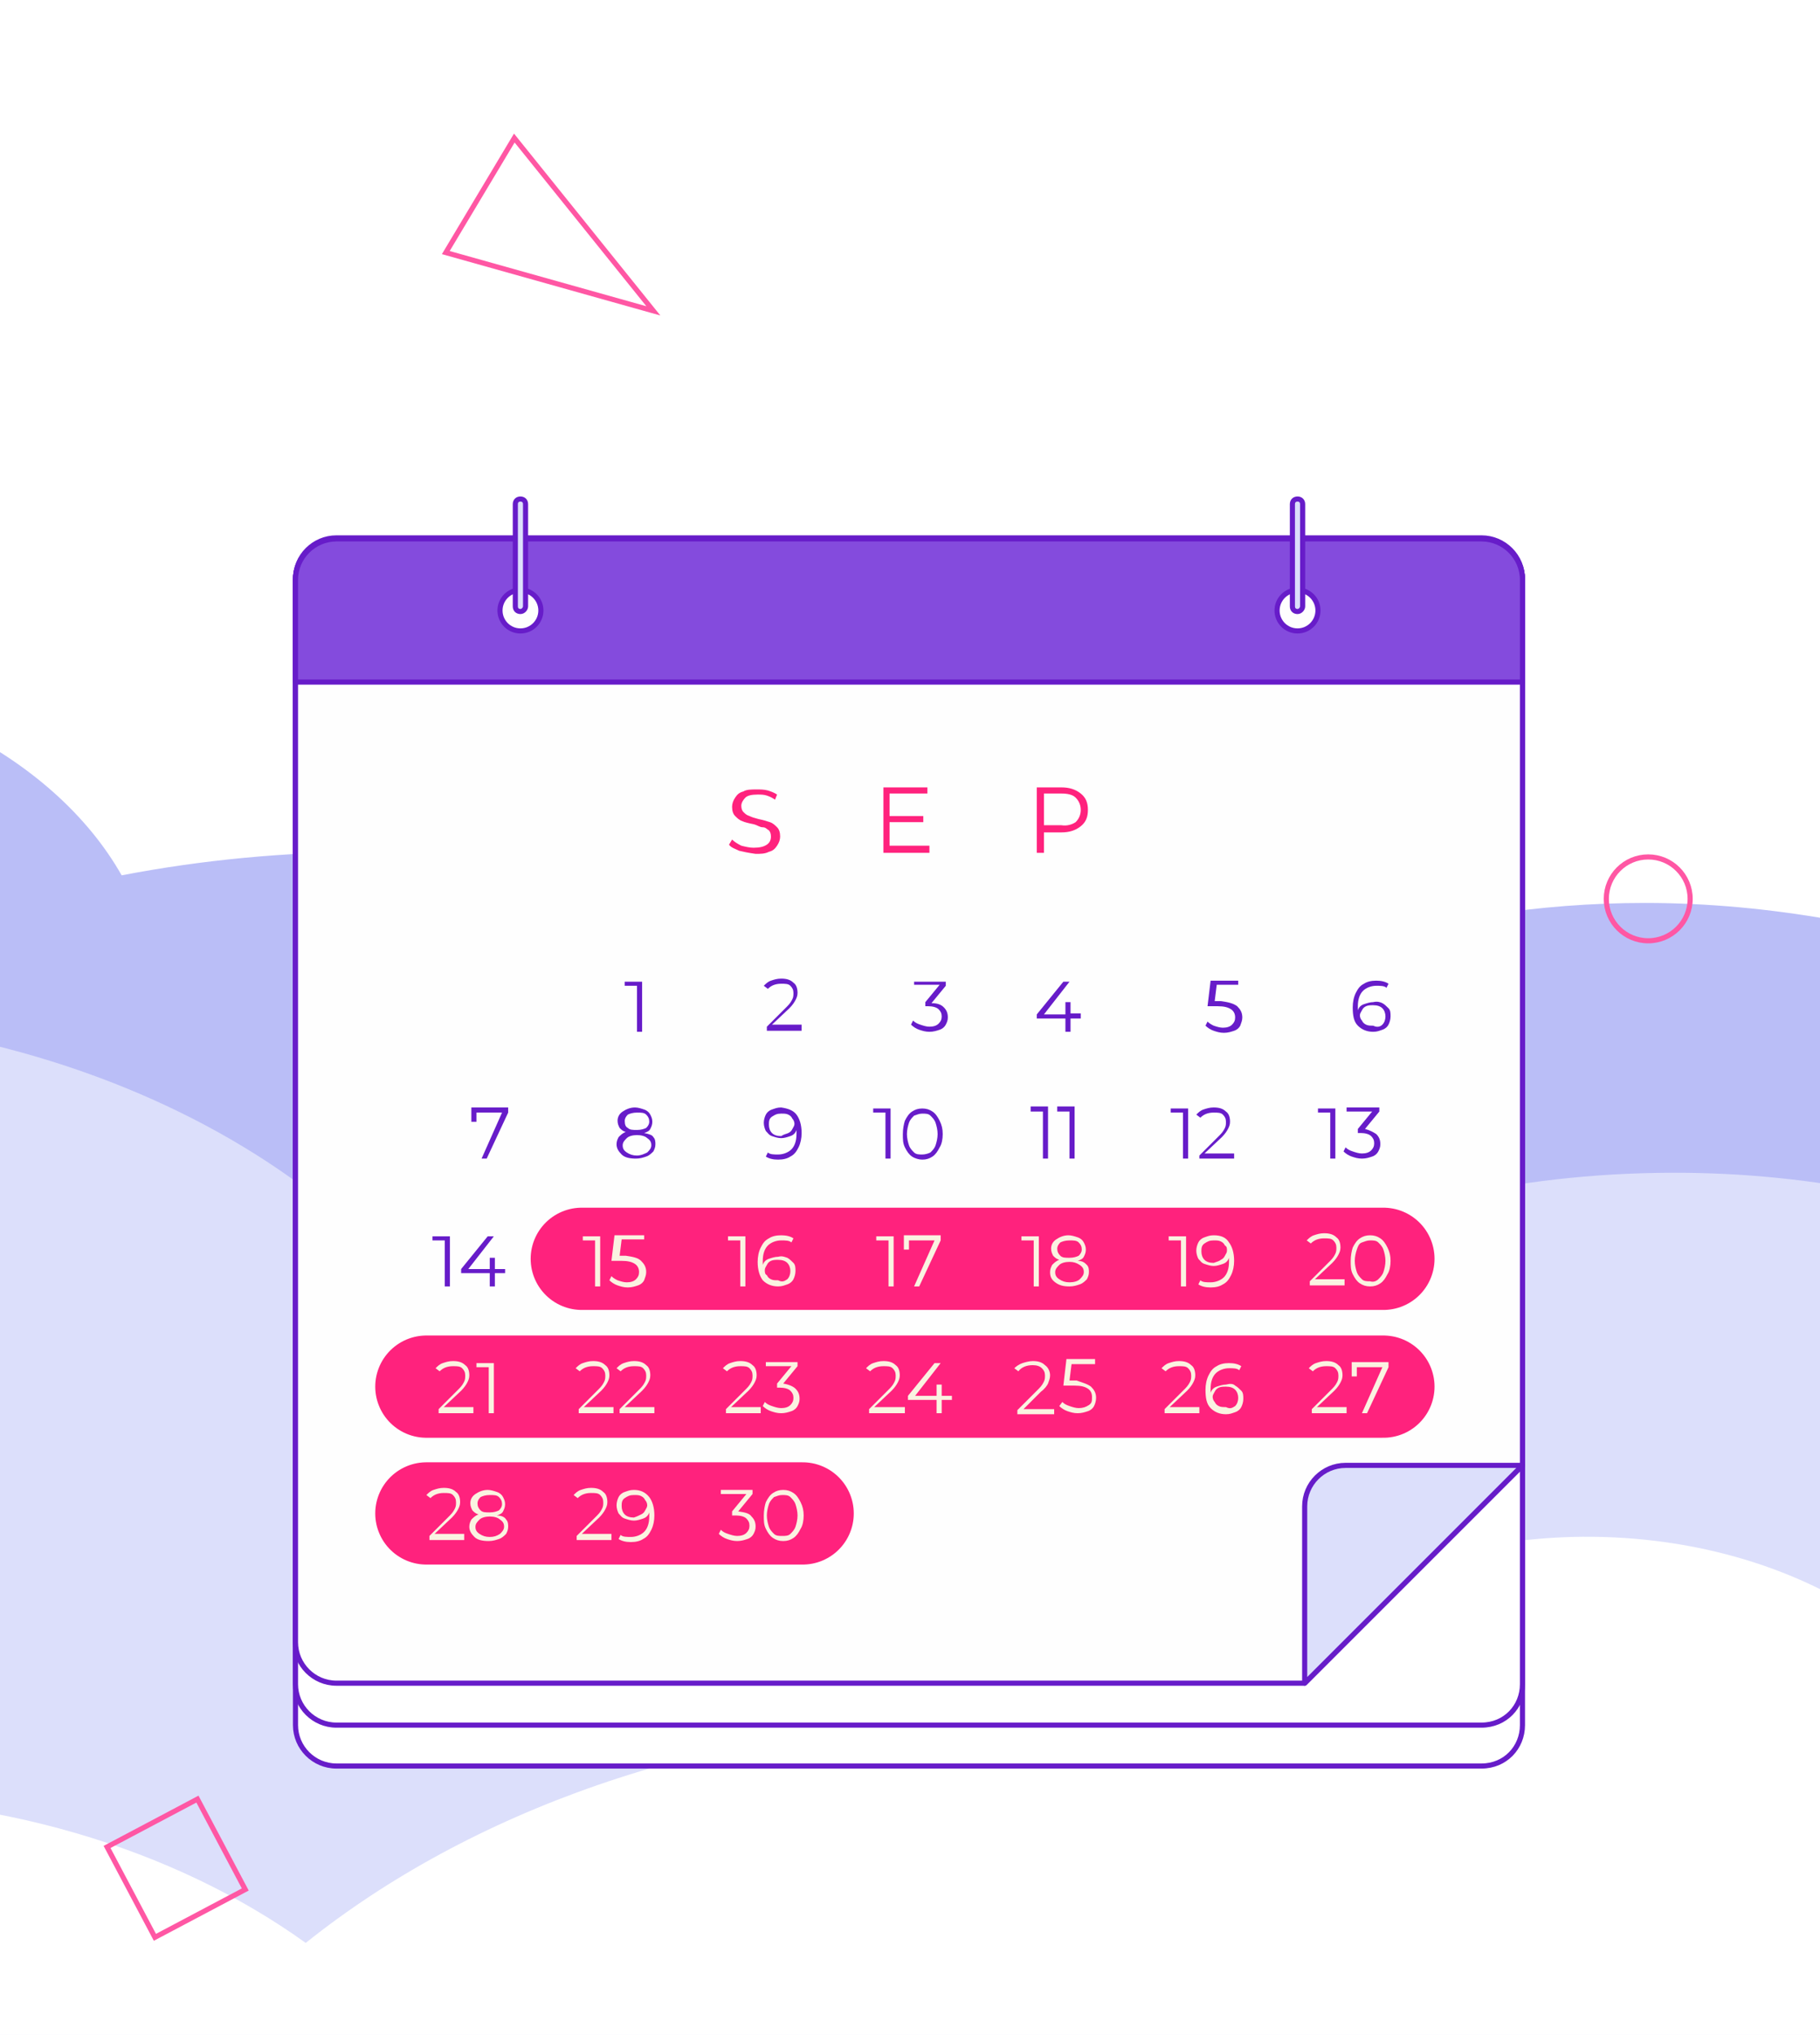 <svg version="1.1" id="Layer_1" xmlns="http://www.w3.org/2000/svg" xmlns:xlink="http://www.w3.org/1999/xlink" x="0" y="0" viewBox="0 0 178 199" xml:space="preserve"><style>.st0{clip-path:url(#SVGID_2_)}.st10,.st4{stroke-width:.5;stroke-linecap:round;stroke-linejoin:round;stroke-miterlimit:10}.st4{fill:#fff}.st4,.st8{stroke:#671cc9}.st8,.st9{stroke-width:.5;stroke-linecap:round;stroke-linejoin:round;stroke-miterlimit:10}.st8{fill:#fefefe}.st10,.st9{fill:#dcdffb}.st9{stroke:#3f02a8}.st10{stroke:#671cc9}.st13{fill:#671cc9}.st14{fill:#faf3e1}.st16{clip-path:url(#SVGID_2_);fill:none}.st17{fill:none;stroke:#ff57a4;stroke-width:.5;stroke-miterlimit:10}</style><defs><path id="SVGID_1_" d="M0 0h178v199H0z"/></defs><clipPath id="SVGID_2_"><use xlink:href="#SVGID_1_" overflow="visible"/></clipPath><g class="st0"><image width="939" height="320" xlink:href="331B3DCC.html" transform="translate(-407.058 -32.424)" overflow="visible" opacity=".2"/><path d="M409.6 96.7c-6.1 0-11.9.7-17.5 1.9-7.2-38.9-52.8-68.9-107.9-68.8-50.8.1-93.4 25.6-105.3 60.1-5.7-1-11.8-1.6-18-1.6-21.1 0-40.1 6.5-53.5 16.9-18-13.5-43.2-21.9-71-21.9-8.5 0-16.7.8-24.5 2.3-6.7-11.8-22.6-20-41.2-20-24.6 0-44.5 14.6-44.5 32.7 0 .6 0 1.3.1 1.9-6.4-1.8-13.2-3-20.3-3.6-12.4-27.1-47.5-46.7-88.7-46.6-51.6.1-93.3 30.7-93.3 68.5v1.8c-6-1.8-12.5-2.7-19.4-2.7-28.5 0-51.5 16.9-51.5 37.8 0 20.8 23.2 37.7 51.6 37.6 22.3 0 41.3-10.4 48.4-24.9 16.8 11.6 39.4 18.7 64.3 18.7 1.5 0 2.9 0 4.3-.1 14.1 19.6 42.3 32.9 74.6 32.8 24.1 0 45.7-7.4 61.1-19.3 18.2 17.4 46.9 28.7 79.2 28.6 38.4 0 71.6-16 88.1-39.3 10.8 4.5 23.2 7 36.5 7 24.6 0 46.4-8.9 59.8-22.4 17.9 9.4 39.9 14.9 63.6 14.9 28.7 0 54.8-8.2 74.2-21.6 11.1 11.9 29.8 19.7 51 19.6 34.1 0 61.6-20.3 61.6-45.2-.1-25-27.7-45.1-61.8-45.1z" fill="#babef7"/><image width="851" height="245" xlink:href="331B3DC3.html" transform="translate(-341.058 36.576)" overflow="visible" opacity=".2"/><path d="M-202.7 102.8c19.2-.3 37 4.4 51 12.4 5.9-4.9 14.5-8 24.1-8.2 18-.3 32.9 9.9 33.9 22.9 12.5-17.8 37.6-30.1 66.8-30.6 36.2-.6 67.2 17.2 76.1 41.8 11.8.5 22.5 4 30.8 9.5 4.6-1.2 9.5-1.9 14.6-2h.5c10.7-19.5 36.4-33.4 66.9-33.9 28.5-.5 53.7 11 66.4 28.2 2.5-.7 5.1-1.2 7.8-1.5 0-.4-.1-.8-.1-1.2-.5-17.9 18.9-32.8 43.4-33.2 11.9-.2 22.8 3.1 31 8.5 14.4-9.6 33.3-15.5 54.3-15.9 46-.7 84.1 25.9 85.1 59.6s-35.5 61.6-81.5 62.3c-32.7.5-61.5-12.8-75.7-32.7-6.5 14.2-24.6 24.6-46.3 25-11.4.2-22-2.5-30.6-7-13 9.5-30.8 15.5-50.6 15.9-17.4.3-33.5-3.9-46.3-11-6.6 2.8-14.2 4.5-22.3 4.6-9.7.2-18.8-1.9-26.4-5.5-6.9 2.8-14.8 4.4-23.1 4.5-13.7.2-26.3-3.6-35.7-9.9-10.4 4.1-22.3 6.5-34.9 6.8-34.2.6-63.7-15.3-74.4-37.7-4.2 1.5-8.9 2.4-13.9 2.5-4.1.1-8-.4-11.6-1.3-8.5 24.9-39 43.7-75.8 44.3-44.2.7-80.8-24.9-81.7-57.2-1-32.5 34-59.3 78.2-60z" fill="#dcdffb"/><image width="873" height="298" xlink:href="331B3DC4.html" transform="translate(-363.058 62.576)" overflow="visible" opacity=".2"/><path d="M-247.8 189.6c5.6-.1 11 .3 16.1 1.3 4.8-35.9 45.3-64.5 95.9-65.8 46.6-1.2 86.9 21.2 99.4 52.6 5.2-1.1 10.7-1.8 16.4-1.9 19.4-.5 37.1 5 49.9 14.2 16-12.8 38.7-21.1 64.3-21.8 7.8-.2 15.3.3 22.6 1.5 5.6-11 19.9-18.9 36.9-19.4 22.6-.6 41.5 12.4 42.3 28.9v1.7c5.8-1.8 12-3.1 18.5-3.8 10.2-25.2 41.4-44 79.3-45 47.4-1.2 87.1 25.9 88.7 60.6v1.7c5.4-1.8 11.4-2.8 17.7-3 26.1-.7 48 14.3 49 33.4.9 19.1-19.5 35.2-45.7 35.8-20.5.5-38.4-8.6-45.6-21.7-14.9 11.1-35.3 18.1-58.2 18.7h-4c-12.1 18.3-37.3 31.2-67 32-22.1.6-42.3-5.7-56.9-16.2-15.9 16.4-41.7 27.5-71.3 28.2-35.2.9-66.4-12.9-82.6-33.9-9.7 4.4-21 7-33.2 7.3-22.6.6-43-7-55.9-19.1-16 9.1-35.9 14.7-57.7 15.2-26.4.7-50.7-6.2-69.1-18-9.7 11.2-26.5 18.8-45.9 19.3-31.3.8-57.5-17.1-58.6-40-1-22.8 23.5-42 54.7-42.8z" fill="#fff"/></g><g class="st0"><path class="st4" d="M144.9 172.7h-112c-2.2 0-4-1.8-4-4v-112c0-2.2 1.8-4 4-4h112c2.2 0 4 1.8 4 4v112c0 2.2-1.7 4-4 4z"/><path class="st4" d="M144.9 168.7h-112c-2.2 0-4-1.8-4-4v-108c0-2.2 1.8-4 4-4h112c2.2 0 4 1.8 4 4v108c0 2.2-1.7 4-4 4z"/><image width="182" height="173" xlink:href="331B3DC7.html" transform="translate(0 26.3)" overflow="visible" opacity=".4"/><path d="M148.9 143.3l-21.3 21.3H32.9c-2.2 0-4-1.8-4-4v-104c0-2.2 1.8-4 4-4h112c2.2 0 4 1.8 4 4v86.7z" fill="#fefefe"/><path d="M148.9 143.3l-21.3 21.3H32.9c-2.2 0-4-1.8-4-4v-104c0-2.2 1.8-4 4-4h112c2.2 0 4 1.8 4 4v86.7z" fill="none" stroke="#671cc9" stroke-width=".5" stroke-linecap="round" stroke-linejoin="round" stroke-miterlimit="10"/><path d="M148.9 66.7h-120v-10c0-2.2 1.8-4 4-4h112c2.2 0 4 1.8 4 4v10z" fill="#844bdd" stroke="#671cc9" stroke-width=".5" stroke-linecap="round" stroke-linejoin="round" stroke-miterlimit="10"/><circle class="st8" cx="50.9" cy="59.7" r="2"/><path class="st9" d="M50.9 49.3v10"/><path class="st10" d="M50.9 59.8c-.3 0-.5-.2-.5-.5v-10c0-.3.2-.5.5-.5s.5.2.5.5v10c0 .2-.2.5-.5.5z"/><circle class="st8" cx="126.9" cy="59.7" r="2"/><path class="st9" d="M126.9 49.3v10"/><path class="st10" d="M126.9 59.8c-.3 0-.5-.2-.5-.5v-10c0-.3.2-.5.5-.5s.5.2.5.5v10c0 .2-.2.5-.5.5z"/></g><path d="M72.3 83.2c-.4-.2-.8-.3-1-.6l.3-.5c.2.2.5.4.9.6.4.1.8.2 1.2.2.6 0 1-.1 1.3-.3.3-.2.4-.5.4-.8 0-.3-.1-.5-.2-.6-.2-.1-.3-.3-.6-.3s-.5-.2-.9-.3c-.5-.1-.9-.2-1.1-.3-.3-.1-.5-.3-.7-.5-.2-.2-.3-.5-.3-.9 0-.3.1-.6.3-.9.2-.3.4-.5.8-.6.3-.2.8-.2 1.3-.2.4 0 .7 0 1.1.1.3.1.6.2.9.4l-.2.5c-.3-.2-.5-.3-.8-.4-.3-.1-.6-.1-.9-.1-.6 0-1 .1-1.2.3s-.4.5-.4.8c0 .3.1.5.2.6.2.2.3.3.6.4.2.1.5.2.9.3.5.1.8.2 1.1.3.3.1.5.3.7.5.2.2.3.5.3.9 0 .3-.1.6-.3.9-.2.3-.4.5-.8.6-.4.2-.8.2-1.3.2-.7-.1-1.2-.2-1.6-.3zm18.6-.4v.6h-4.5V77h4.3v.6H87v2.2h3.3v.6H87v2.3h3.9zm14.8-5.2c.5.4.7.9.7 1.6s-.2 1.2-.7 1.6c-.5.4-1.1.6-1.9.6h-1.7v2h-.7V77h2.4c.8 0 1.4.2 1.9.6zm-.5 2.8c.3-.3.5-.7.5-1.2s-.2-.9-.5-1.2-.8-.4-1.4-.4h-1.7v3.1h1.7c.6.1 1.1-.1 1.4-.3z" fill="#ff227d"/><g class="st0"><path d="M78.5 148H41.7m93.6-12.4H41.7m93.6-12.5H56.9" fill="none" stroke="#ff227d" stroke-width="10" stroke-linecap="round" stroke-linejoin="round" stroke-miterlimit="10"/><path class="st13" d="M92.3 98.5c.3.3.4.6.4 1 0 .3-.1.5-.2.7-.1.2-.3.4-.6.5s-.6.2-1 .2-.7-.1-1-.2c-.3-.1-.6-.3-.8-.5l.2-.4c.2.2.4.3.7.4.3.1.6.2.9.2.4 0 .7-.1.9-.3.2-.2.3-.4.3-.7 0-.3-.1-.5-.3-.7-.2-.2-.6-.3-1-.3h-.3V98l1.4-1.7h-2.5V96h3.1v.4l-1.4 1.7c.5 0 .9.1 1.2.4zm-5.2 9.9v4.9h-.5v-4.5h-1.2v-.4h1.7zm2.1 4.7c-.3-.2-.5-.5-.7-.9-.2-.4-.2-.8-.2-1.3s.1-1 .2-1.3c.2-.4.4-.7.7-.9.3-.2.6-.3 1-.3s.7.1 1 .3c.3.2.5.5.7.9.2.4.3.8.3 1.3s-.1 1-.3 1.3c-.2.4-.4.7-.7.9-.3.2-.6.3-1 .3-.3 0-.7-.1-1-.3zm1.8-.4c.2-.2.4-.4.5-.7.1-.3.2-.7.2-1.1s-.1-.8-.2-1.1c-.1-.3-.3-.5-.5-.7s-.5-.2-.8-.2c-.3 0-.5.1-.8.2-.2.2-.4.4-.5.7-.1.3-.2.7-.2 1.1s.1.8.2 1.1c.1.3.3.5.5.7.2.2.5.2.8.2.3 0 .6-.1.8-.2z"/><path class="st14" d="M87.4 120.9v4.9h-.5v-4.5h-1.2v-.4h1.7zm4.6 0v.4l-2.1 4.5h-.5l2-4.5h-2.5v.9h-.5v-1.4H92zm-3.5 16.9v.4H85v-.4l2-2c.3-.3.4-.5.5-.7s.1-.4.1-.6c0-.3-.1-.5-.3-.7-.2-.2-.5-.2-.9-.2-.6 0-1 .2-1.3.5l-.4-.3c.2-.2.4-.4.7-.5.3-.1.6-.2 1-.2.5 0 .9.1 1.2.4.3.2.4.6.4 1 0 .3-.1.5-.2.7-.1.2-.3.5-.6.8l-1.7 1.6h3zm4.6-.9h-1v1.3h-.5v-1.3h-2.8v-.4l2.6-3.2h.6l-2.5 3.2h2.1v-1.1h.5v1.1h1v.4z"/><path class="st13" d="M105.7 99.6h-1v1.3h-.5v-1.3h-2.8v-.4L104 96h.6l-2.5 3.2h2.1V98h.5v1.1h1v.5zm-3.2 8.6v5.1h-.5v-4.6h-1.2v-.5h1.7zm2.6 0v5.1h-.5v-4.6h-1.2v-.5h1.7z"/><path class="st14" d="M101.6 120.9v4.9h-.5v-4.5h-1.2v-.4h1.7zm4.7 2.8c.2.2.2.5.2.7 0 .3-.1.5-.2.7-.2.2-.4.4-.7.5s-.6.2-1 .2c-.6 0-1-.1-1.4-.4s-.5-.6-.5-1c0-.3.1-.5.2-.7.2-.2.4-.4.7-.5-.3-.1-.4-.2-.6-.4-.1-.2-.2-.4-.2-.7 0-.4.2-.7.5-.9s.7-.4 1.2-.4c.3 0 .6.1.9.2.3.1.5.3.6.5.1.2.2.4.2.7 0 .3-.1.5-.2.7-.1.2-.3.3-.6.4.5 0 .7.2.9.4zm-.7 1.4c.2-.2.4-.4.4-.7s-.1-.5-.4-.7-.6-.3-1-.3-.8.1-1 .3-.4.4-.4.7c0 .3.1.5.4.7s.6.3 1 .3.8-.1 1-.3zm-1.9-2.3c.2.2.5.2.9.2s.7-.1.9-.2c.2-.2.3-.4.3-.6 0-.3-.1-.5-.3-.7-.2-.2-.5-.2-.9-.2s-.7.1-.9.2c-.2.2-.3.4-.3.6 0 .3.1.5.3.7zm-.6 15v.5h-3.6v-.4l2.1-2.1c.3-.3.4-.5.5-.7s.1-.4.1-.6c0-.3-.1-.5-.3-.7-.2-.2-.5-.3-.9-.3-.6 0-1.1.2-1.4.6l-.4-.3c.2-.2.5-.4.8-.5.3-.1.7-.2 1-.2.5 0 .9.1 1.2.4.3.2.5.6.5 1 0 .3-.1.5-.2.8-.1.2-.3.5-.7.8l-1.7 1.7h3zm3.6-2.2c.3.3.5.6.5 1.1 0 .3-.1.6-.2.8-.1.2-.3.4-.6.5-.3.1-.6.2-1 .2s-.7-.1-1-.2c-.3-.1-.6-.3-.8-.5l.3-.4c.2.2.4.3.7.4.3.1.6.2.9.2.4 0 .7-.1 1-.3s.3-.4.3-.8c0-.3-.1-.6-.4-.8-.3-.2-.7-.3-1.3-.3H104l.3-2.6h2.8v.5h-2.3l-.2 1.6h.7c.5.2 1 .3 1.4.6z"/><path class="st13" d="M121 98.4c.3.3.5.6.5 1.1 0 .3-.1.5-.2.8-.1.2-.3.4-.6.5-.3.1-.6.2-1 .2s-.7-.1-1-.2c-.3-.1-.6-.3-.8-.5l.2-.4c.2.2.4.3.6.4.3.1.6.2.9.2.4 0 .7-.1.9-.3s.3-.4.3-.7c0-.3-.1-.6-.4-.8-.3-.2-.7-.3-1.3-.3h-1l.3-2.5h2.7v.4H119l-.2 1.6h.6c.7.1 1.2.2 1.6.5zm-4.8 10v4.9h-.5v-4.5h-1.2v-.4h1.7zm4.5 4.5v.4h-3.4v-.3l2-2c.3-.3.4-.5.5-.7.1-.2.1-.4.1-.6 0-.3-.1-.5-.3-.7-.2-.2-.5-.2-.9-.2-.6 0-1 .2-1.3.5l-.4-.3c.2-.2.4-.4.7-.5.3-.1.6-.2 1-.2.5 0 .9.1 1.2.4.3.2.4.6.4 1 0 .3-.1.5-.2.7-.1.2-.3.5-.6.8l-1.7 1.6h2.9z"/><path class="st14" d="M116 120.9v4.9h-.5v-4.5h-1.2v-.4h1.7zm4.2.6c.3.4.5 1 .5 1.8 0 .5-.1 1-.3 1.4s-.4.7-.8.9c-.3.2-.7.3-1.2.3s-.9-.1-1.2-.3l.2-.4c.2.2.6.2 1 .2.5 0 1-.2 1.3-.5.3-.3.5-.8.5-1.5v-.4c-.1.3-.3.5-.6.6-.3.1-.6.2-.9.2-.3 0-.6-.1-.9-.2-.3-.1-.4-.3-.6-.5-.1-.2-.2-.5-.2-.8 0-.3.1-.6.2-.8s.3-.4.6-.5c.3-.1.5-.2.9-.2.7 0 1.2.2 1.5.7zm-.8 1.7c.2-.1.3-.2.4-.4.1-.2.2-.3.2-.5s0-.4-.2-.5c-.1-.2-.2-.3-.4-.4-.2-.1-.4-.1-.7-.1-.4 0-.6.1-.9.3s-.3.5-.3.8.1.6.3.8c.2.2.5.3.9.3.3-.1.6-.2.7-.3zm-2.1 14.6v.4h-3.4v-.4l2-2c.3-.3.4-.5.5-.7.1-.2.1-.4.1-.6 0-.3-.1-.5-.3-.7-.2-.2-.5-.2-.9-.2-.6 0-1 .2-1.3.5l-.4-.3c.2-.2.4-.4.7-.5.3-.1.6-.2 1-.2.5 0 .9.1 1.2.4.3.2.4.6.4 1 0 .3-.1.5-.2.7-.1.2-.3.5-.6.8l-1.7 1.6h2.9zm3.5-2.3c.2.1.4.3.6.5s.2.5.2.8c0 .3-.1.6-.2.8s-.3.4-.6.5c-.3.1-.5.2-.9.2-.6 0-1.1-.2-1.5-.6s-.5-1-.5-1.8c0-.5.1-1 .3-1.4.2-.4.4-.7.8-.9.3-.2.7-.3 1.2-.3s.9.1 1.2.3l-.2.4c-.2-.2-.6-.2-1-.2-.5 0-1 .2-1.3.5-.3.3-.5.8-.5 1.5v.4c.1-.3.3-.5.6-.6.3-.1.6-.2.9-.2.4-.1.7-.1.9.1zm0 2c.2-.2.3-.5.3-.8s-.1-.6-.3-.8c-.2-.2-.5-.3-.9-.3-.2 0-.5 0-.7.1-.2.1-.3.2-.4.4-.1.2-.2.3-.2.5s.1.4.2.5c.1.2.2.3.4.4.2.1.4.1.7.1.4.2.6.1.9-.1z"/><path class="st13" d="M135.2 98.1c.2.1.4.3.6.5s.2.5.2.8c0 .3-.1.6-.2.8s-.3.4-.6.5c-.3.1-.5.2-.9.2-.6 0-1.1-.2-1.5-.6s-.5-1-.5-1.8c0-.5.1-1 .3-1.4.2-.4.4-.7.8-.9.3-.2.7-.3 1.2-.3s.9.1 1.2.3l-.2.4c-.2-.2-.6-.2-1-.2-.5 0-1 .2-1.3.5-.3.3-.5.8-.5 1.5v.4c.1-.3.3-.5.6-.6.3-.1.6-.2.9-.2.4-.1.7 0 .9.1zm0 2.1c.2-.2.3-.5.3-.8s-.1-.6-.3-.8c-.2-.2-.5-.3-.9-.3-.2 0-.5 0-.7.1-.2.1-.3.2-.4.4-.1.2-.2.3-.2.5s.1.4.2.5c.1.2.2.3.4.4.2.1.4.1.7.1.4.2.7.1.9-.1zm-4.6 8.2v4.9h-.5v-4.5h-1.2v-.4h1.7zm4 2.5c.3.3.4.6.4 1 0 .3-.1.5-.2.7-.1.2-.3.4-.6.5-.3.1-.6.2-1 .2s-.7-.1-1-.2c-.3-.1-.6-.3-.8-.5l.2-.4c.2.2.4.3.7.4.3.1.6.2.9.2.4 0 .7-.1.9-.3.2-.2.3-.4.3-.7 0-.3-.1-.5-.3-.7-.2-.2-.6-.3-1-.3h-.3v-.4l1.4-1.7h-2.5v-.4h3.2v.4l-1.4 1.7c.4.1.8.3 1.1.5z"/><path class="st14" d="M131.5 125.3v.4h-3.4v-.4l2-2c.3-.3.4-.5.5-.7.1-.2.1-.4.1-.6 0-.3-.1-.5-.3-.7-.2-.2-.5-.2-.9-.2-.6 0-1 .2-1.3.5l-.4-.3c.2-.2.4-.4.7-.5.3-.1.6-.2 1-.2.5 0 .9.1 1.2.4.3.2.4.6.4 1 0 .3-.1.5-.2.7-.1.2-.3.5-.6.8l-1.7 1.6h2.9zm1.5.2c-.3-.2-.5-.5-.7-.9-.2-.4-.2-.8-.2-1.3s.1-1 .2-1.3c.2-.4.4-.7.7-.9.3-.2.6-.3 1-.3s.7.1 1 .3c.3.2.5.5.7.9.2.4.3.8.3 1.3s-.1 1-.3 1.3c-.2.4-.4.7-.7.9-.3.2-.6.3-1 .3s-.7-.1-1-.3zm1.8-.4c.2-.2.4-.4.5-.7.1-.3.2-.7.2-1.1s-.1-.8-.2-1.1c-.1-.3-.3-.5-.5-.7s-.5-.2-.8-.2c-.3 0-.5.1-.8.2s-.4.4-.5.7c-.1.3-.2.7-.2 1.1s.1.8.2 1.1c.1.3.3.5.5.7s.5.2.8.2c.3.1.6 0 .8-.2zm-3.1 12.7v.4h-3.4v-.4l2-2c.3-.3.4-.5.5-.7.1-.2.1-.4.1-.6 0-.3-.1-.5-.3-.7-.2-.2-.5-.2-.9-.2-.6 0-1 .2-1.3.5l-.4-.3c.2-.2.4-.4.7-.5.3-.1.6-.2 1-.2.5 0 .9.1 1.2.4.3.2.4.6.4 1 0 .3-.1.5-.2.7-.1.2-.3.5-.6.8l-1.7 1.6h2.9zm4.1-4.5v.4l-2.1 4.5h-.5l2-4.5h-2.5v.9h-.5v-1.4h3.6z"/><path class="st13" d="M49.7 108.4v.4l-2.1 4.5h-.5l2-4.5h-2.5v.9h-.5v-1.4h3.6zM44 120.9v4.9h-.5v-4.5h-1.2v-.4H44zm5.4 3.6h-1v1.3h-.5v-1.3h-2.8v-.4l2.6-3.2h.6l-2.5 3.2h2.1V123h.5v1.1h1v.4z"/><path class="st14" d="M46.3 137.8v.4h-3.4v-.4l2-2c.3-.3.4-.5.5-.7s.1-.4.1-.6c0-.3-.1-.5-.3-.7-.2-.2-.5-.2-.9-.2-.6 0-1 .2-1.3.5l-.4-.3c.2-.2.4-.4.7-.5.3-.1.6-.2 1-.2.5 0 .9.1 1.2.4.3.2.4.6.4 1 0 .3-.1.5-.2.7-.1.2-.3.5-.6.8l-1.7 1.6h2.9zm2-4.5v4.9h-.5v-4.5h-1.2v-.4h1.7zm-2.9 16.9v.4H42v-.4l2-2c.3-.3.4-.5.5-.7s.1-.4.1-.6c0-.3-.1-.5-.3-.7-.2-.2-.5-.2-.9-.2-.6 0-1 .2-1.3.5l-.4-.3c.2-.2.4-.4.7-.5.3-.1.6-.2 1-.2.5 0 .9.1 1.2.4.3.2.4.6.4 1 0 .3-.1.5-.2.7-.1.2-.3.5-.6.8l-1.7 1.6h2.9zm4.1-1.6c.2.2.2.5.2.7 0 .3-.1.5-.2.7-.2.2-.4.4-.7.5-.3.1-.6.2-1 .2-.6 0-1.1-.1-1.4-.4s-.5-.6-.5-1c0-.3.1-.5.2-.7.2-.2.4-.4.7-.5-.3-.1-.4-.2-.6-.4-.1-.2-.2-.4-.2-.7 0-.4.2-.7.5-.9.3-.2.7-.4 1.2-.4.3 0 .6.1.9.2.3.1.5.3.6.5.1.2.2.4.2.7 0 .3-.1.5-.2.7-.1.2-.3.3-.6.4.5 0 .8.2.9.4zm-.6 1.4c.2-.2.4-.4.4-.7s-.1-.5-.4-.7c-.2-.2-.6-.3-1-.3s-.8.1-1 .3c-.2.2-.4.4-.4.7 0 .3.1.5.4.7s.6.3 1 .3.7-.1 1-.3zm-1.9-2.3c.2.2.5.2.9.2s.7-.1.9-.2c.2-.2.3-.4.3-.6 0-.3-.1-.5-.3-.7-.2-.2-.5-.2-.9-.2s-.7.1-.9.2c-.2.2-.3.4-.3.6 0 .3.1.5.3.7z"/><path class="st13" d="M62.8 96v4.9h-.5v-4.5h-1.2V96h1.7zm1.1 15.2c.2.2.2.5.2.7 0 .3-.1.5-.2.7-.2.2-.4.4-.7.5-.3.1-.6.2-1 .2-.6 0-1.1-.1-1.4-.4s-.5-.6-.5-1c0-.3.1-.5.2-.7.2-.2.4-.4.7-.5-.3-.1-.4-.2-.6-.4-.1-.2-.2-.4-.2-.7 0-.4.2-.7.5-.9.3-.2.7-.4 1.2-.4.3 0 .6.1.9.2.3.1.5.3.6.5.1.2.2.4.2.7 0 .3-.1.5-.2.7-.1.2-.3.3-.6.4.5.1.8.2.9.4zm-.6 1.5c.2-.2.4-.4.4-.7s-.1-.5-.4-.7c-.2-.2-.6-.3-1-.3s-.8.1-1 .3c-.2.2-.4.4-.4.7 0 .3.1.5.4.7s.6.3 1 .3.8-.2 1-.3zm-1.9-2.4c.2.2.5.2.9.2s.7-.1.9-.2c.2-.2.3-.4.3-.6 0-.3-.1-.5-.3-.7-.2-.2-.5-.2-.9-.2s-.7.1-.9.2c-.2.2-.3.4-.3.6 0 .4.1.6.3.7z"/><path class="st14" d="M58.7 120.9v4.9h-.5v-4.5H57v-.4h1.7zm4 2.4c.3.3.5.6.5 1.1 0 .3-.1.5-.2.8-.1.2-.3.4-.6.5-.3.1-.6.2-1 .2s-.7-.1-1-.2-.6-.3-.8-.5l.2-.4c.2.2.4.3.6.4.3.1.6.2.9.2.4 0 .7-.1.9-.3.2-.2.3-.4.3-.7 0-.3-.1-.6-.4-.8-.3-.2-.7-.3-1.3-.3h-1l.3-2.5H63v.4h-2.2l-.2 1.6h.6c.7.1 1.2.2 1.5.5zM60 137.8v.4h-3.4v-.4l2-2c.3-.3.4-.5.5-.7s.1-.4.1-.6c0-.3-.1-.5-.3-.7-.2-.2-.5-.2-.9-.2-.6 0-1 .2-1.3.5l-.4-.3c.2-.2.4-.4.7-.5.3-.1.6-.2 1-.2.5 0 .9.1 1.2.4.3.2.4.6.4 1 0 .3-.1.5-.2.7-.1.2-.3.5-.6.8l-1.7 1.6H60zm4 0v.4h-3.4v-.4l2-2c.3-.3.4-.5.5-.7s.1-.4.1-.6c0-.3-.1-.5-.3-.7-.2-.2-.5-.2-.9-.2-.6 0-1 .2-1.3.5l-.4-.3c.2-.2.4-.4.7-.5.3-.1.6-.2 1-.2.5 0 .9.1 1.2.4.3.2.4.6.4 1 0 .3-.1.5-.2.7-.1.2-.3.5-.6.8l-1.7 1.6H64zm-4.2 12.4v.4h-3.4v-.4l2-2c.3-.3.4-.5.5-.7s.1-.4.1-.6c0-.3-.1-.5-.3-.7-.2-.2-.5-.2-.9-.2-.6 0-1 .2-1.3.5l-.4-.3c.2-.2.4-.4.7-.5.3-.1.6-.2 1-.2.5 0 .9.1 1.2.4.3.2.4.6.4 1 0 .3-.1.5-.2.7-.1.2-.3.5-.6.8l-1.7 1.6h2.9zm3.7-3.8c.3.4.5 1 .5 1.8 0 .5-.1 1-.3 1.4-.2.4-.4.7-.8.9-.3.2-.7.3-1.2.3s-.9-.1-1.2-.3l.2-.4c.2.2.6.2 1 .2.5 0 1-.2 1.3-.5.3-.3.5-.8.5-1.5v-.4c-.1.3-.3.5-.6.6-.3.1-.6.2-.9.2-.3 0-.6-.1-.9-.2-.3-.1-.4-.3-.6-.5-.1-.2-.2-.5-.2-.8 0-.3.1-.6.2-.8.1-.2.3-.4.6-.5.3-.1.5-.2.9-.2.6 0 1.1.2 1.5.7zm-.8 1.7c.2-.1.3-.2.4-.4.1-.2.2-.3.2-.5s-.1-.4-.2-.5c-.1-.2-.2-.3-.4-.4-.2-.1-.4-.1-.7-.1-.4 0-.6.1-.9.3s-.3.5-.3.8.1.6.3.8c.2.2.5.3.9.3.3-.1.5-.2.7-.3z"/><path class="st13" d="M78.4 100.4v.4H75v-.4l2-2c.3-.3.4-.5.5-.7s.1-.4.1-.6c0-.3-.1-.5-.3-.7-.2-.2-.5-.2-.9-.2-.6 0-1 .2-1.3.5l-.4-.3c.2-.2.4-.4.7-.5.3-.1.6-.2 1-.2.5 0 .9.1 1.2.4.3.2.4.6.4 1 0 .3-.1.5-.2.7-.1.2-.3.5-.6.8l-1.7 1.6h2.9zm-.5 8.6c.3.4.5 1 .5 1.8 0 .5-.1 1-.3 1.4-.2.4-.4.7-.8.9-.3.2-.7.3-1.2.3s-.9-.1-1.2-.3l.2-.4c.2.2.6.2 1 .2.5 0 1-.2 1.3-.5.3-.3.5-.8.5-1.5v-.4c-.1.3-.3.5-.6.6-.3.1-.6.2-.9.2-.3 0-.6-.1-.9-.2-.3-.1-.4-.3-.6-.5-.1-.2-.2-.5-.2-.8 0-.3.1-.6.2-.8.1-.2.3-.4.6-.5.3-.1.5-.2.9-.2.7.1 1.2.3 1.5.7zm-.8 1.8c.2-.1.3-.2.4-.4.1-.2.2-.3.2-.5s-.1-.4-.2-.5c-.1-.2-.2-.3-.4-.4-.2-.1-.4-.1-.7-.1-.4 0-.6.1-.9.3s-.3.5-.3.8.1.6.3.8c.2.2.5.3.9.3.3-.2.5-.2.7-.3z"/><path class="st14" d="M72.9 120.9v4.9h-.5v-4.5h-1.2v-.4h1.7zM77 123c.2.1.4.3.6.5s.2.5.2.8c0 .3-.1.6-.2.8-.1.2-.3.4-.6.5-.3.1-.5.2-.9.2-.6 0-1.1-.2-1.5-.6-.3-.4-.5-1-.5-1.8 0-.5.1-1 .3-1.4s.4-.7.8-.9c.3-.2.7-.3 1.2-.3s.9.1 1.2.3l-.2.4c-.2-.2-.6-.2-1-.2-.5 0-1 .2-1.3.5-.3.3-.5.8-.5 1.5v.4c.1-.3.3-.5.6-.6.3-.1.6-.2.9-.2.4-.1.6 0 .9.1zm0 2.1c.2-.2.3-.5.3-.8s-.1-.6-.3-.8c-.2-.2-.5-.3-.9-.3-.2 0-.5 0-.7.1s-.3.2-.4.4c-.1.2-.2.3-.2.5s0 .4.2.5c.1.2.2.3.4.4.2.1.4.1.7.1.4.2.6.1.9-.1zm-2.6 12.7v.4H71v-.4l2-2c.3-.3.4-.5.5-.7s.1-.4.1-.6c0-.3-.1-.5-.3-.7-.2-.2-.5-.2-.9-.2-.6 0-1 .2-1.3.5l-.4-.3c.2-.2.4-.4.7-.5.3-.1.6-.2 1-.2.5 0 .9.1 1.2.4.3.2.4.6.4 1 0 .3-.1.5-.2.7-.1.2-.3.5-.6.8l-1.7 1.6h2.9zm3.4-2c.3.3.4.6.4 1 0 .3-.1.5-.2.7-.1.2-.3.4-.6.5-.3.1-.6.2-1 .2s-.7-.1-1-.2c-.3-.1-.6-.3-.8-.5l.2-.4c.2.2.4.3.7.4.3.1.6.2.9.2.4 0 .7-.1.9-.3.2-.2.3-.4.3-.7 0-.3-.1-.5-.3-.7-.2-.2-.6-.3-1-.3H76v-.4l1.4-1.7h-2.5v-.4H78v.4l-1.4 1.7c.6.1 1 .3 1.2.5zm-4.3 12.5c.3.3.4.6.4 1 0 .3-.1.5-.2.7-.1.2-.3.4-.6.5-.3.1-.6.2-1 .2s-.7-.1-1-.2c-.3-.1-.6-.3-.8-.5l.2-.4c.2.2.4.3.7.4.3.1.6.2.9.2.4 0 .7-.1.9-.3.2-.2.3-.4.3-.7 0-.3-.1-.5-.3-.7-.2-.2-.6-.3-1-.3h-.4v-.4l1.4-1.7h-2.5v-.4h3.1v.4l-1.4 1.7c.7.1 1.1.2 1.3.5zm2.1 2.1c-.3-.2-.5-.5-.7-.9-.2-.4-.2-.8-.2-1.3s.1-1 .2-1.3c.2-.4.4-.7.7-.9.3-.2.6-.3 1-.3s.7.1 1 .3c.3.2.5.5.7.9.2.4.3.8.3 1.3s-.1 1-.3 1.3c-.2.4-.4.7-.7.9-.3.2-.6.3-1 .3s-.7-.1-1-.3zm1.7-.4c.2-.2.4-.4.5-.7.1-.3.2-.7.2-1.1s-.1-.8-.2-1.1c-.1-.3-.3-.5-.5-.7-.2-.2-.5-.2-.8-.2s-.5.1-.8.2c-.2.2-.4.4-.5.7-.1.3-.2.7-.2 1.1s.1.8.2 1.1c.1.3.3.5.5.7.2.2.5.2.8.2s.6 0 .8-.2z"/></g><path d="M148.9 143.3h-17.3c-2.2 0-4 1.8-4 4v17.3l21.3-21.3z" clip-path="url(#SVGID_2_)" fill="#dcdffb" stroke="#671cc9" stroke-width=".5" stroke-linecap="round" stroke-linejoin="round" stroke-miterlimit="10"/><path id="XMLID_7_" class="st16" d="M0 0h178v190H0z"/><g class="st0"><path transform="rotate(-117.893 17.243 182.638)" class="st17" d="M12.2 177.6h10v10h-10z"/><circle class="st17" cx="161.2" cy="87.9" r="4.1"/><path class="st17" d="M43.6 24.7l20.3 5.7-13.6-16.9z"/></g><path class="st16" d="M0 0h178v199H0z"/></svg>